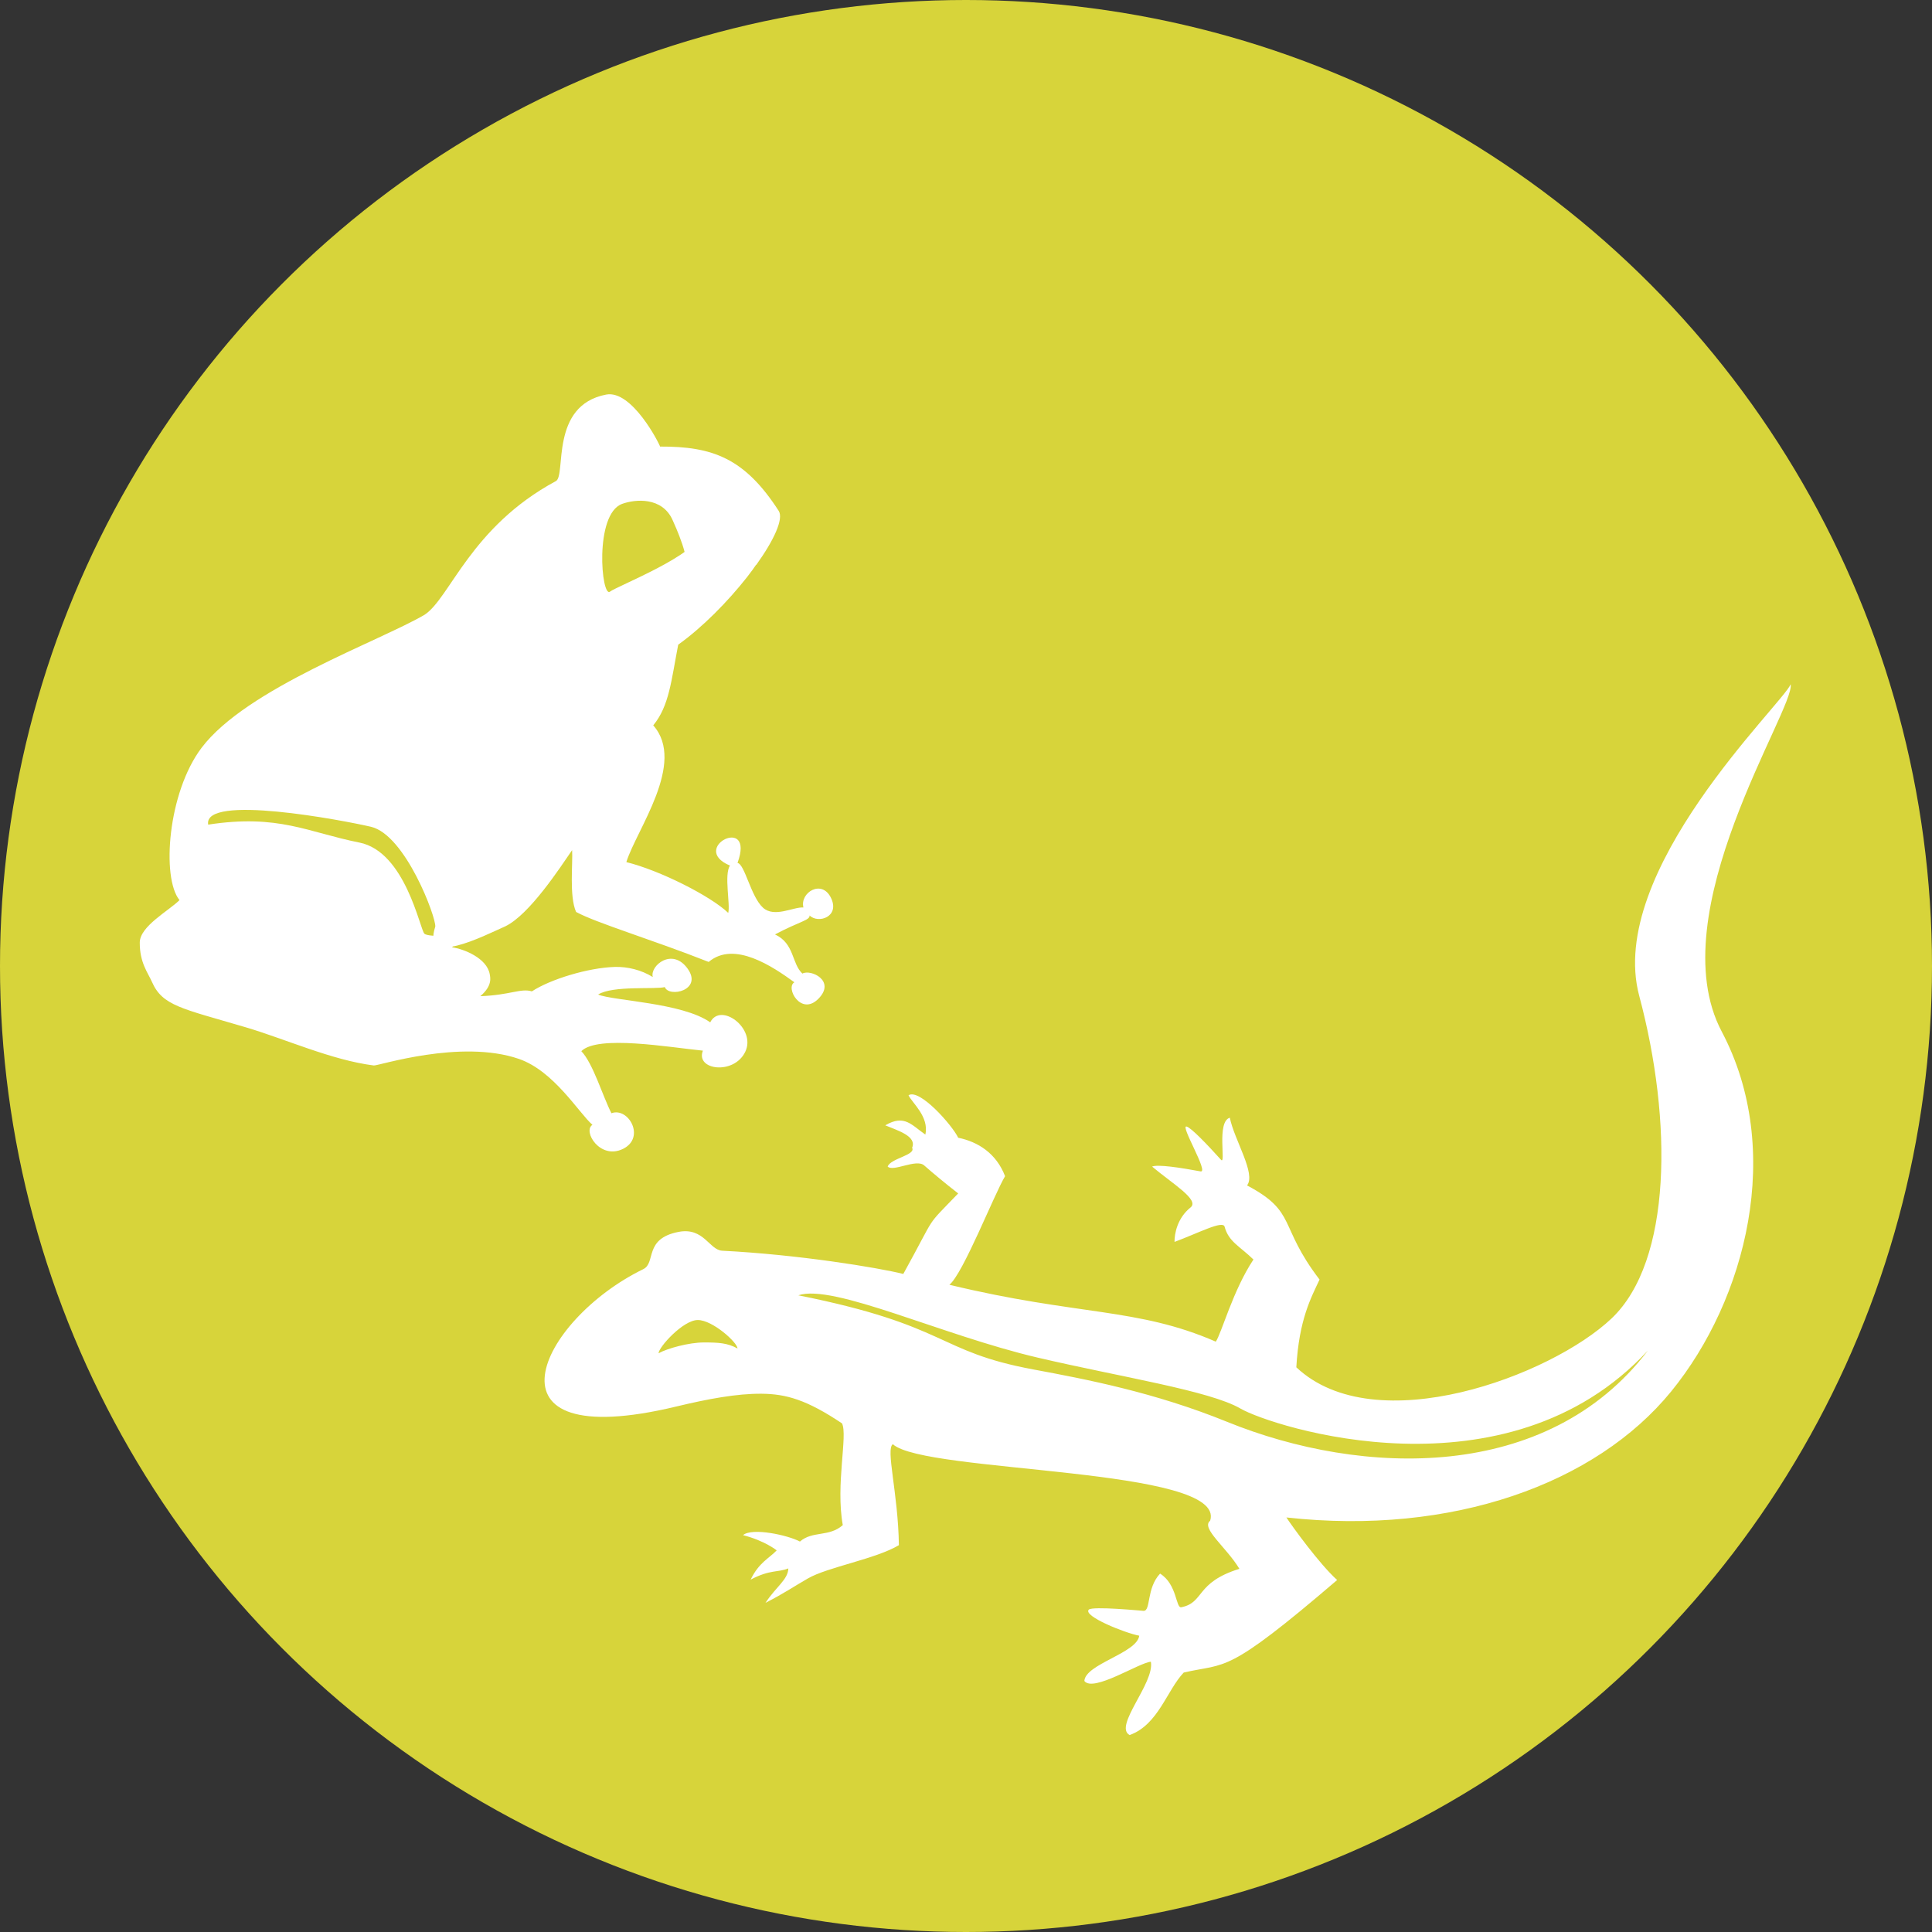 <?xml version="1.0" encoding="UTF-8" standalone="no"?>
<!-- Created with Inkscape (http://www.inkscape.org/) -->

<svg
   xmlns:dc="http://purl.org/dc/elements/1.1/"
   xmlns:cc="http://creativecommons.org/ns#"
   xmlns:rdf="http://www.w3.org/1999/02/22-rdf-syntax-ns#"
   xmlns:svg="http://www.w3.org/2000/svg"
   xmlns="http://www.w3.org/2000/svg"
   xmlns:sodipodi="http://sodipodi.sourceforge.net/DTD/sodipodi-0.dtd"
   xmlns:inkscape="http://www.inkscape.org/namespaces/inkscape"
   width="100%"
   height="100%"
   viewBox="0 0 100 100"
   id="svg8780"
   version="1.1"
   inkscape:version="0.91 r13725"
   sodipodi:docname="Amphibia.svg">
  <rect x="0" y="0" width="100" height="100" fill="#333333" stroke="none"/>
  <defs
     id="defs8782" />
  <sodipodi:namedview
     id="base"
     pagecolor="#ffffff"
     bordercolor="#666666"
     borderopacity="1.0"
     inkscape:pageopacity="0.0"
     inkscape:pageshadow="2"
     inkscape:zoom="2.8"
     inkscape:cx="-41.802848"
     inkscape:cy="46.084515"
     inkscape:document-units="px"
     inkscape:current-layer="layer1"
     showgrid="false"
     fit-margin-top="0"
     fit-margin-left="0"
     fit-margin-right="0"
     fit-margin-bottom="0"
     inkscape:window-width="1920"
     inkscape:window-height="1016"
     inkscape:window-x="0"
     inkscape:window-y="27"
     inkscape:window-maximized="1" />
  <g
     inkscape:label="Layer 1"
     inkscape:groupmode="layer"
     id="layer1"
     transform="translate(-327.143,-456.648)">
    <circle
       style="opacity:1;fill:#d7d43a;fill-opacity:1;stroke:none;stroke-width:10;stroke-linecap:round;stroke-linejoin:miter;stroke-miterlimit:4;stroke-dasharray:none;stroke-dashoffset:0;stroke-opacity:1"
       id="path4136-0-3-6-2-7-0-9-3-6-7"
       cx="377.143"
       cy="506.648"
       r="50" />
    <g
       transform="matrix(0.522,0,0,0.522,421.927,-775.082)"
       style="display:inline;fill:#ffffff"
       id="g5890"
       inkscape:export-filename="/media/BigData/anymals_workspace/inkscape/TAXONFILTER/amphibiae_h111.png"
       inkscape:export-xdpi="75.143196"
       inkscape:export-ydpi="75.143196">
      <path
         inkscape:export-ydpi="60.208954"
         inkscape:export-xdpi="60.208954"
         inkscape:export-filename="/home/tom/anymals_workspace/inkscape/TAXONFILTER/frogs_h50.png"
         sodipodi:nodetypes="cscsssssczccczccczcsccscssscscccccczccczcsccccccssssssssscsscc"
         inkscape:connector-curvature="0"
         id="path3862-8-9-8-1-5"
         d="m -139.478,2420.594 c -4.473,2.622 -17.662,7.291 -22.118,13.198 -3.353,4.445 -3.982,12.888 -2.184,15.098 -1.087,1.076 -3.931,2.59 -3.94,4.203 -0.012,2.004 0.812,2.998 1.209,3.905 1.042,2.379 2.958,2.63 9.274,4.494 3.966,1.171 8.564,3.271 12.726,3.793 0.418,0.053 8.604,-2.638 14.377,-0.654 3.489,1.199 5.963,5.377 7.3,6.539 -0.996,0.626 0.76,3.501 3.028,2.387 2.268,-1.114 0.547,-4.167 -1.144,-3.536 -0.855,-1.643 -1.817,-4.943 -2.987,-6.154 1.63,-1.629 8.681,-0.387 12.055,-0.052 -0.763,1.937 3.08,2.438 4.199,0.117 1.119,-2.321 -2.448,-4.962 -3.473,-2.924 -2.752,-1.95 -9.613,-2.134 -11.115,-2.755 1.44,-0.918 5.721,-0.488 6.61,-0.742 0.417,1.078 3.793,0.319 2.267,-1.822 -1.526,-2.141 -3.764,-0.29 -3.458,0.826 -1.136,-0.708 -2.515,-1.036 -3.756,-1.001 -2.66,0.076 -6.428,1.235 -8.231,2.424 -1.091,-0.337 -2.143,0.367 -5.115,0.478 1.213,-1.029 0.996,-1.842 0.937,-2.176 -0.279,-1.602 -2.568,-2.508 -3.744,-2.675 0.055,-0.032 1.764,-1.557 1.343,-1.281 -0.127,0.083 -3.641,0.349 -4.079,-0.066 -0.443,-0.421 -1.88,-8.129 -6.442,-9.035 -5.119,-1.018 -8.011,-2.852 -14.997,-1.779 -0.538,-3.087 13.437,-0.42 16.141,0.213 3.424,0.802 6.484,9.028 6.376,9.903 -1.346,4.097 4.791,0.918 6.93,-0.026 2.418,-1.155 5.458,-5.853 6.639,-7.561 0.086,1.269 -0.302,4.568 0.394,6.13 2.028,1.102 7.53,2.737 13.147,4.956 2.529,-2.141 6.373,0.473 8.499,2.018 -0.921,0.515 0.649,3.403 2.391,1.623 1.742,-1.78 -0.773,-2.947 -1.599,-2.487 -1.079,-1.012 -0.767,-2.973 -2.714,-3.882 2.428,-1.292 3.469,-1.398 3.43,-1.881 0.849,0.85 3.036,0.134 2.119,-1.746 -0.917,-1.88 -3.103,-0.513 -2.732,0.956 -0.972,-0.081 -2.87,1.049 -4.004,0.023 -1.214,-1.099 -1.8,-4.304 -2.53,-4.444 1.791,-4.867 -4.886,-1.474 -0.748,0.267 -0.605,0.885 0.053,3.873 -0.173,4.69 -1.749,-1.676 -6.787,-4.219 -10.103,-5.036 0.978,-3.171 5.973,-9.837 2.667,-13.559 1.584,-1.923 1.784,-4.423 2.476,-8.002 2.414,-1.723 4.918,-4.274 6.829,-6.702 0.047,-0.06 1.017,-1.302 1.179,-1.706 0.387,-0.964 -5.87,-3.771 -5.91,-2.548 -0.065,1.981 -8.194,5.171 -8.86,5.696 -0.861,0.678 -1.586,-7.676 1.195,-8.697 1.297,-0.476 3.982,-0.72 5.014,1.61 0.178,0.402 1.986,4.274 1.162,5.051 -1.197,1.128 7.098,-0.569 7.136,-0.622 1.741,-2.429 2.729,-4.557 2.221,-5.346 -3.391,-5.26 -6.595,-6.398 -11.766,-6.378 -0.044,-0.234 -2.775,-5.648 -5.344,-5.156 -5.628,1.078 -3.942,8.017 -4.985,8.579 -8.47,4.562 -10.492,11.597 -13.021,13.254 z"
         style="display:inline;fill:#ffffff;fill-opacity:1;stroke:none" />
      <path
         sodipodi:nodetypes="scscccccccccccccccccccccccccccsccccccccccccccccsccccccccsscscscscczcsscc"
         inkscape:connector-curvature="0"
         id="path3970-5-3"
         d="m -4.022,2427.485 c -0.76,1.926 -18.325,18.518 -15.015,30.904 3.31,12.385 3.247,26.292 -2.741,31.977 -5.988,5.684 -23.425,12.231 -31.262,4.846 0.273,-4.747 1.455,-6.878 2.304,-8.699 -4.136,-5.408 -2.186,-6.683 -7.19,-9.335 0.913,-1.156 -1.267,-4.511 -1.708,-6.713 -1.344,0.392 -0.35,4.753 -0.874,4.171 -1.326,-1.474 -2.966,-3.19 -3.416,-3.297 -0.669,-0.159 2.248,4.609 1.39,4.449 -2.048,-0.382 -4.257,-0.712 -4.806,-0.477 1.988,1.676 4.745,3.307 3.813,4.052 -1.321,1.056 -1.602,2.624 -1.589,3.416 2.363,-0.874 4.79,-2.166 4.965,-1.509 0.404,1.507 1.504,1.931 2.86,3.257 -2.048,3.082 -3.173,7.35 -3.734,8.143 -7.771,-3.388 -13.665,-2.561 -26.415,-5.641 1.35,-1.074 4.438,-8.96 5.521,-10.765 -0.865,-2.265 -2.692,-3.417 -4.648,-3.813 -0.561,-1.204 -3.834,-4.922 -4.926,-4.21 0.351,0.75 2.067,2.131 1.668,3.893 -1.362,-0.934 -2.067,-2.035 -3.972,-0.914 1.173,0.498 3.155,1.062 2.661,2.224 0.398,0.732 -2.146,1.046 -2.423,1.867 0.551,0.554 2.832,-0.805 3.615,-0.119 0.946,0.829 2.055,1.751 3.376,2.781 -3.413,3.555 -2.008,1.772 -5.442,7.984 -2.532,-0.632 -10.416,-1.922 -17.955,-2.304 -1.277,-0.065 -1.824,-2.35 -4.33,-1.867 -3.465,0.669 -2.216,3.071 -3.496,3.694 -10.331,5.034 -16.781,18.434 3.257,13.625 3.184,-0.764 6.024,-1.29 8.461,-1.271 2.442,0.019 4.491,0.599 7.984,2.939 0.594,1.161 -0.65,6.067 0.079,10.089 -1.361,1.204 -2.995,0.54 -4.25,1.629 -1.192,-0.634 -4.745,-1.41 -5.641,-0.635 2.161,0.552 3.337,1.51 3.337,1.51 -0.77,0.809 -1.759,1.194 -2.582,2.9 1.939,-1.023 2.712,-0.693 3.734,-1.112 -0.019,1.102 -1.224,1.822 -2.264,3.416 1.879,-0.963 2.698,-1.553 4.211,-2.423 1.97,-1.133 6.719,-1.923 9.017,-3.297 -0.071,-5.161 -1.34,-9.57 -0.596,-10.01 3.148,2.894 33.185,2.249 31.46,7.587 -0.947,0.735 1.604,2.619 2.9,4.767 -4.397,1.371 -3.438,3.342 -5.76,3.813 -0.558,0.113 -0.402,-2.275 -2.105,-3.337 -1.371,1.451 -0.902,3.694 -1.629,3.694 -0.108,0 -5.089,-0.493 -5.442,-0.119 -0.597,0.631 3.551,2.305 5.005,2.582 -0.233,1.739 -5.343,2.801 -5.442,4.489 0.876,1.162 5.431,-1.825 6.594,-1.907 0.393,2.103 -3.73,6.408 -2.105,7.269 2.844,-1.026 3.683,-4.43 5.363,-6.197 4.313,-1.001 4.094,0.351 15.214,-9.176 -1.738,-1.559 -4.451,-5.312 -5.033,-6.202 16.466,1.819 30.695,-3.356 38.145,-12.484 7.45,-9.128 11.232,-23.955 5.022,-35.694 -6.21,-11.739 7.304,-32.047 6.832,-34.44 z m -108.363,63.04 c 1.465,0 3.933,2.233 3.933,2.82 -0.993,-0.547 -1.872,-0.596 -3.337,-0.596 -1.465,0 -3.609,0.582 -4.489,1.073 0,-0.588 2.428,-3.297 3.893,-3.297 z m 9.965,-2.451 c 3.46,-1.173 14.211,3.949 23.725,6.176 8.238,1.928 17.052,3.274 20.118,5.054 3.066,1.781 26.387,9.409 40.398,-5.754 -9.971,13.088 -28.311,12.519 -41.725,7.07 -7.205,-2.927 -13.957,-4.217 -19.238,-5.199 -9.644,-1.793 -8.27,-4.348 -23.278,-7.347 z"
         style="display:inline;fill:#ffffff;fill-opacity:1;stroke:none" />
    </g>
  </g>
</svg>

